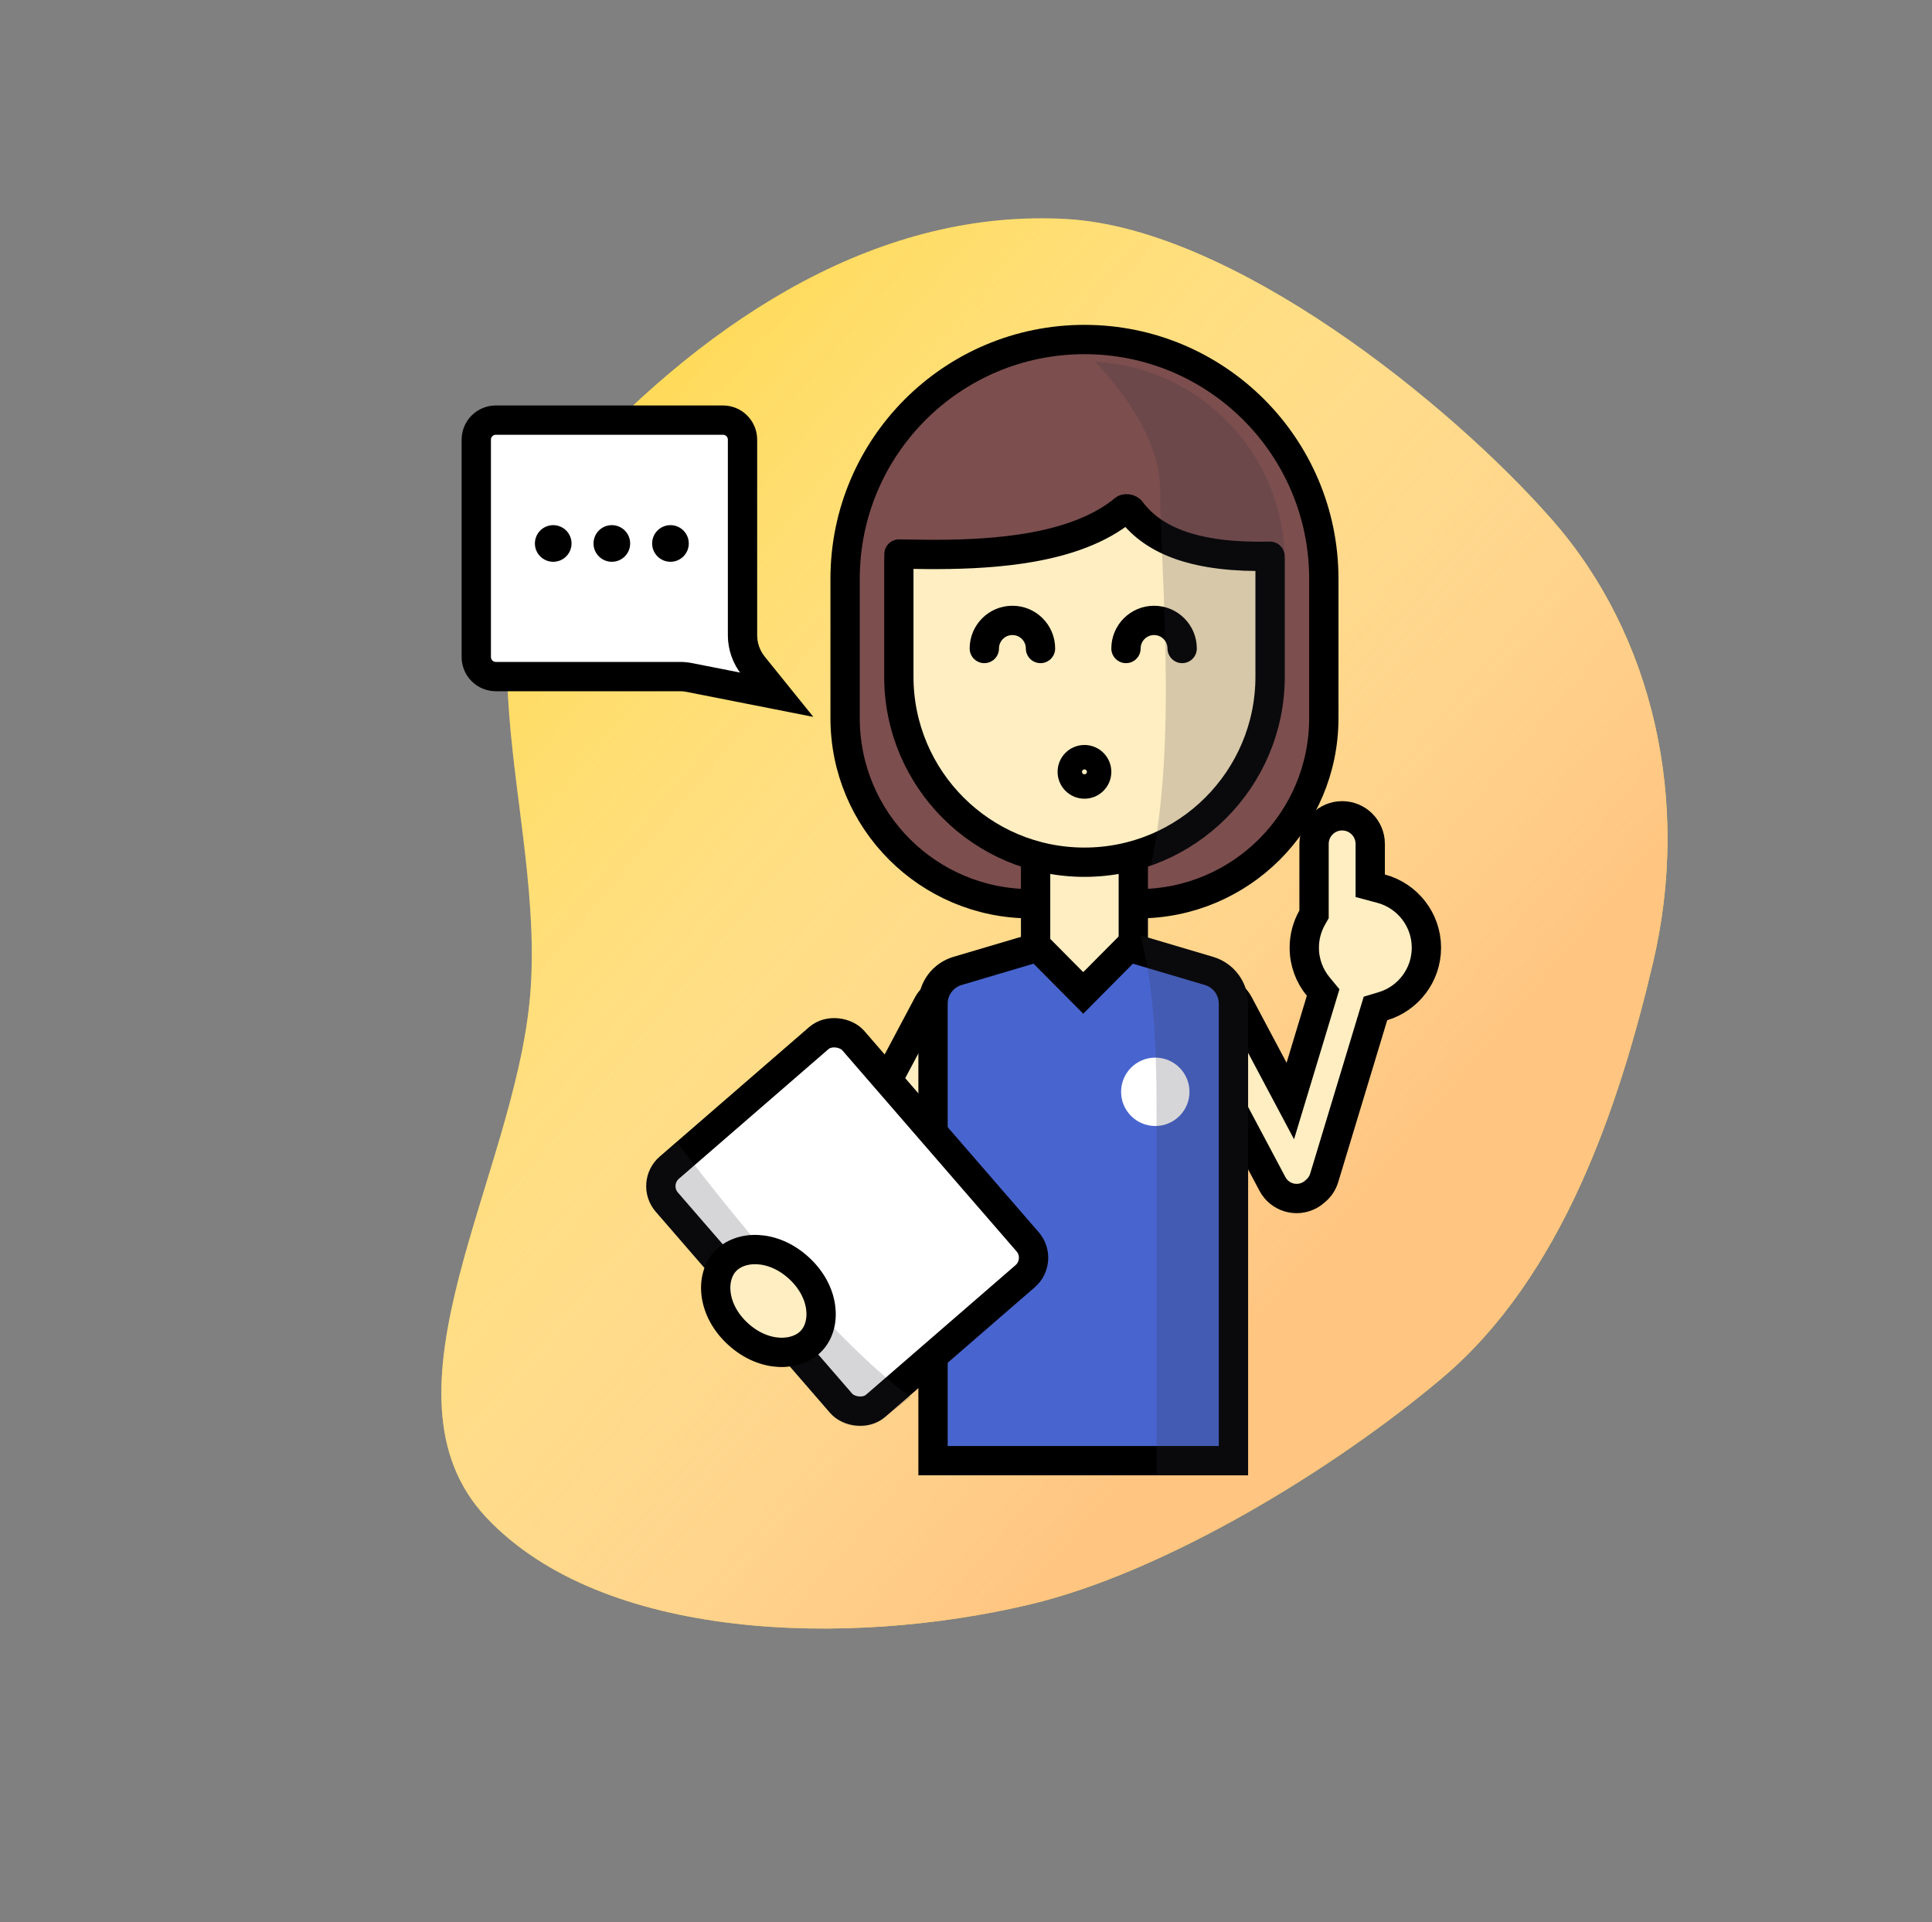 <svg width="791" height="787" viewBox="0 0 791 787" fill="none" xmlns="http://www.w3.org/2000/svg">
<rect x="0" y="0" width="791" height="787" fill="#808080" stroke="none"/>
<path fill-rule="evenodd" clip-rule="evenodd" d="M236.076 189.276C291.622 129.135 360.905 85.163 437.096 89.702C504.74 93.733 593.519 164.879 635.705 213.087C676.852 260.108 692.352 327.988 676.766 394.161C662.759 453.635 639.294 522.831 590.625 563.996C545.912 601.816 476.63 643.827 421.555 656.893C347.384 674.489 246.539 671.87 199.027 621.184C151.515 570.495 210.688 481.732 217.032 407.778C223.527 332.066 181.316 248.567 236.076 189.276Z" fill="#FFD84F"/>
<path fill-rule="evenodd" clip-rule="evenodd" d="M236.076 189.276C291.622 129.135 360.905 85.163 437.096 89.702C504.74 93.733 593.519 164.879 635.705 213.087C676.852 260.108 692.352 327.988 676.766 394.161C662.759 453.635 639.294 522.831 590.625 563.996C545.912 601.816 476.63 643.827 421.555 656.893C347.384 674.489 246.539 671.87 199.027 621.184C151.515 570.495 210.688 481.732 217.032 407.778C223.527 332.066 181.316 248.567 236.076 189.276Z" fill="url(#paint0_linear)"/>
<path d="M296 172H203C198.582 172 195 175.582 195 180V269C195 273.418 198.582 277 203 277H249.5H278.383C279.682 277 280.978 277.127 282.252 277.378L317.961 284.419L308.436 272.616C305.566 269.059 304 264.626 304 260.056V180C304 175.582 300.418 172 296 172Z" fill="white" stroke="black" stroke-width="12"/>
<circle r="7.5" transform="matrix(-1 0 0 1 274.5 222.5)" fill="black"/>
<circle r="7.5" transform="matrix(-1 0 0 1 250.5 222.5)" fill="black"/>
<circle r="7.5" transform="matrix(-1 0 0 1 226.5 222.5)" fill="black"/>
<path d="M542 237V294C542 335.974 507.974 370 466 370H422C380.026 370 346 335.974 346 294V237C346 182.876 389.876 139 444 139C498.124 139 542 182.876 542 237Z" fill="#7C4E4E" stroke="black" stroke-width="12"/>
<rect x="424" y="333" width="40" height="71" fill="#FFEEC2" stroke="black" stroke-width="12"/>
<path d="M370.258 226.866L370.26 226.866L370.27 226.866C373.145 226.916 376.48 226.974 380.041 226.993C390.712 227.048 404.27 226.765 417.643 224.812C430.809 222.89 445.027 219.187 456.228 211.6C457.665 210.627 459.054 209.588 460.387 208.479C460.412 208.458 460.78 208.22 461.561 208.329C462.344 208.439 462.788 208.802 462.91 208.964C472.552 221.852 490.274 228.416 519.967 227.736C519.989 228.488 520 229.243 520 230V277C520 318.974 485.974 353 444 353C402.026 353 368 318.974 368 277V230C368 228.937 368.022 227.88 368.065 226.828C368.76 226.84 369.492 226.852 370.258 226.866Z" fill="#FFEEC2" stroke="black" stroke-width="12" stroke-linecap="round" stroke-linejoin="round"/>
<path d="M426 265.5C426 259.149 420.851 254 414.5 254C408.149 254 403 259.149 403 265.5" stroke="black" stroke-width="12" stroke-linecap="round"/>
<path d="M484 265.5C484 259.149 478.851 254 472.5 254C466.149 254 461 259.149 461 265.5" stroke="black" stroke-width="12" stroke-linecap="round"/>
<path d="M471.149 354.399C503.094 343.195 526.001 312.773 526.001 277V230C526.001 186.19 491.644 150.404 448.404 148.116C463.206 163.966 475.001 182.577 475.001 201C475.001 208.336 475.414 218.07 475.892 229.32C476.923 253.604 478.254 284.949 476.375 314.469C475.483 328.478 473.867 342.104 471.149 354.399Z" fill="#333442" fill-opacity="0.2"/>
<circle cx="444" cy="316" r="6" stroke="black" stroke-width="10"/>
<path d="M537.222 375.712L538 374.337V372.757V345.5C538 339.149 543.149 334 549.5 334C555.851 334 561 339.149 561 345.5V358.042V362.653L565.456 363.84C576.138 366.685 584 376.432 584 388C584 399.288 576.514 408.844 566.222 411.943L563.141 412.87L562.209 415.95L542.156 482.221C541.504 484.375 540.272 486.175 538.682 487.519L538.579 487.606L538.48 487.698C537.789 488.338 537.001 488.903 536.117 489.373C530.657 492.275 523.878 490.201 520.976 484.741L487.369 421.51C484.467 416.05 486.54 409.271 492.001 406.369C497.461 403.467 504.24 405.54 507.142 411.001L521.451 437.923L528.278 450.769L532.492 436.844L540.79 409.419L541.72 406.347L539.681 403.869C536.128 399.55 534 394.032 534 388C534 383.522 535.172 379.335 537.222 375.712Z" fill="#FFEEC2" stroke="black" stroke-width="12"/>
<rect x="-8.114" y="2.482" width="22.392" height="94" rx="11.196" transform="matrix(-0.883 -0.469 -0.469 0.883 399.003 405.623)" fill="#FFEEC2" stroke="black" stroke-width="12"/>
<path d="M447.758 402.227L462.108 387.771L475.545 391.753L494.977 397.51C500.922 399.272 505 404.733 505 410.934V598H382V410.934C382 404.733 386.078 399.272 392.023 397.51L411.455 391.753L424.892 387.771L439.242 402.227L443.5 406.517L447.758 402.227Z" fill="#4865CF" stroke="black" stroke-width="12"/>
<circle cx="473" cy="447" r="14" fill="white"/>
<path d="M466.943 382.946C472.536 404.782 473.5 428.411 473.5 453.5V604H511V410.934C511 402.076 505.174 394.274 496.682 391.758L466.943 382.946Z" fill="#333442" fill-opacity="0.2"/>
<rect x="266.464" y="484.61" width="101" height="129" rx="10" transform="rotate(-40.913 266.464 484.61)" fill="white" stroke="black" stroke-width="12"/>
<path d="M270.091 473.527C263.413 479.314 262.691 489.419 268.479 496.097L339.865 578.468C345.652 585.146 355.757 585.868 362.435 580.081L372.719 571.968C370.85 570.59 368.938 569.106 366.991 567.527C355.073 557.86 341.779 544.567 328.43 529.848C310.474 510.051 292.4 487.652 277.416 467.979L270.091 473.527Z" fill="#333442" fill-opacity="0.2"/>
<path d="M332.38 548.754C326.305 555.452 312.984 555.968 302.259 546.24C291.533 536.513 290.75 523.206 296.825 516.507C302.9 509.809 316.22 509.294 326.946 519.021C337.671 528.748 338.455 542.056 332.38 548.754Z" fill="#FFEEC2" stroke="black" stroke-width="12"/>
<defs>
<linearGradient id="paint0_linear" x1="579.5" y1="468" x2="221" y2="166" gradientUnits="userSpaceOnUse">
<stop stop-color="#FFC581"/>
<stop offset="1" stop-color="white" stop-opacity="0"/>
</linearGradient>
</defs>
</svg>
